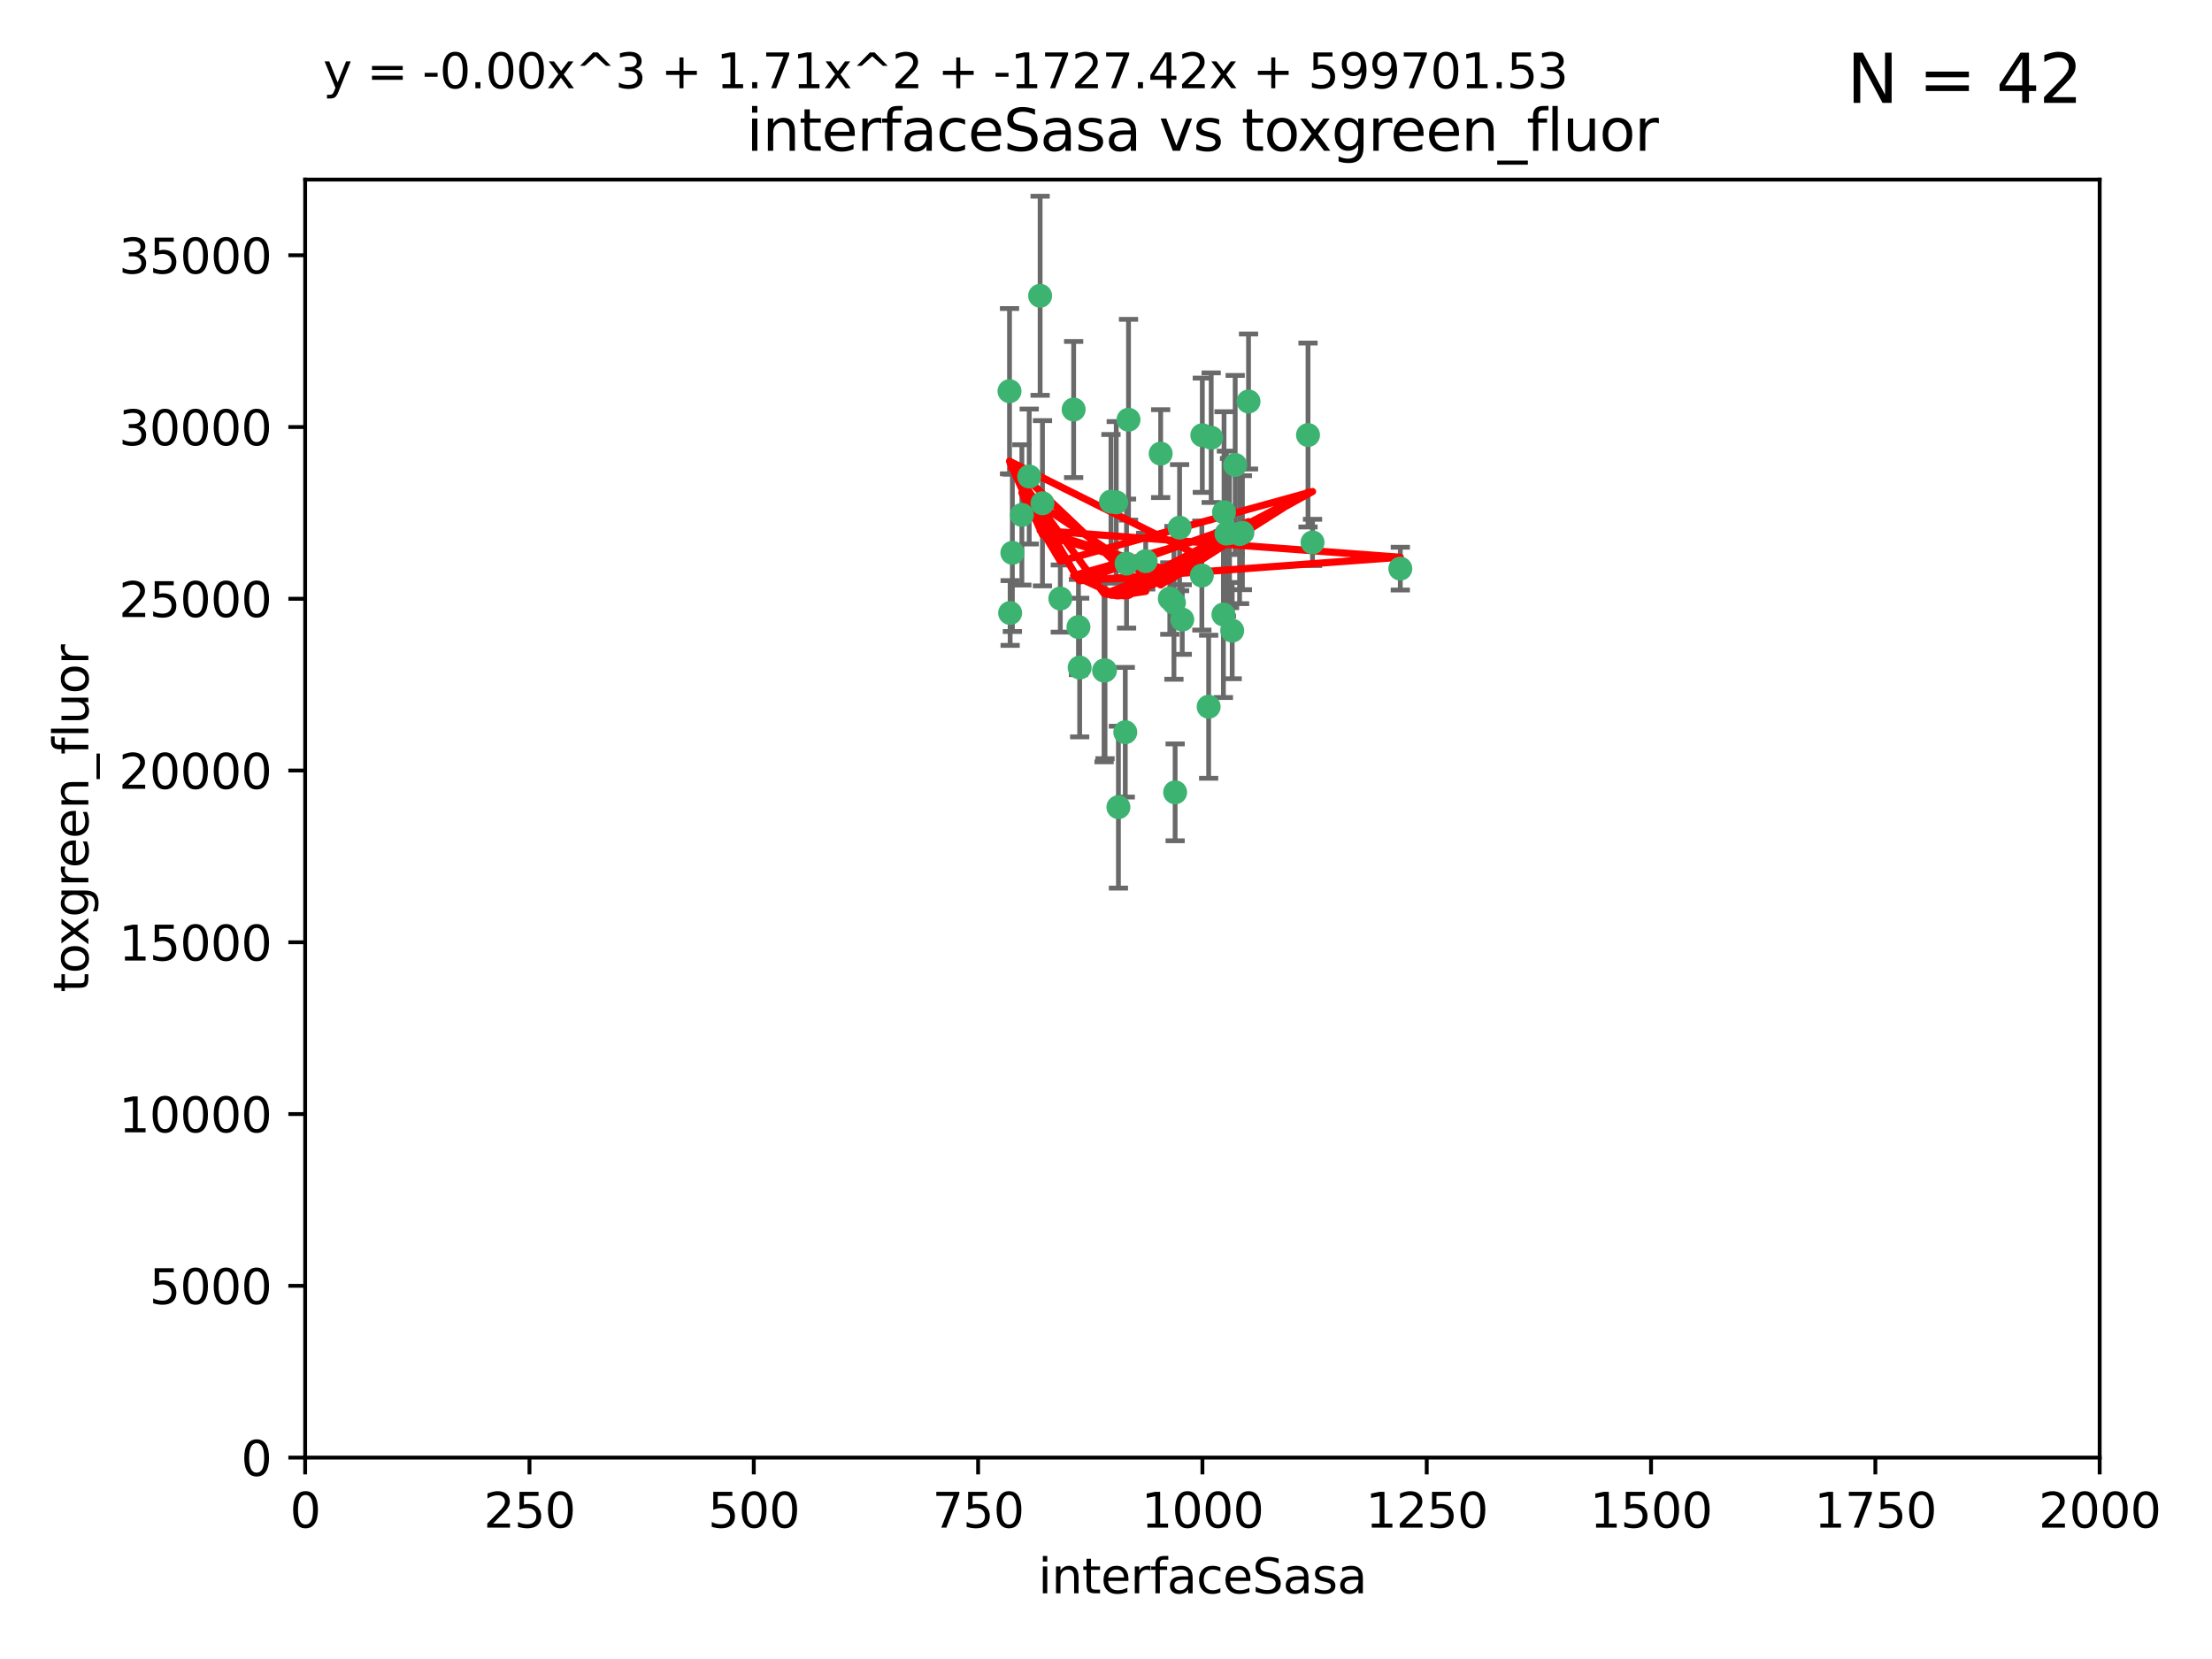 <?xml version="1.0" encoding="utf-8" standalone="no"?>
<!DOCTYPE svg PUBLIC "-//W3C//DTD SVG 1.1//EN"
  "http://www.w3.org/Graphics/SVG/1.1/DTD/svg11.dtd">
<svg xmlns:xlink="http://www.w3.org/1999/xlink" width="460.8pt" height="345.6pt" viewBox="0 0 460.8 345.6" xmlns="http://www.w3.org/2000/svg" version="1.1">
 <defs>
  <style type="text/css">*{stroke-linejoin: round; stroke-linecap: butt}</style>
 </defs>
 <g id="figure_1">
  <g id="patch_1">
   <path d="M 0 345.6 
L 460.8 345.6 
L 460.8 0 
L 0 0 
z
" style="fill: #ffffff"/>
  </g>
  <g id="axes_1">
   <g id="patch_2">
    <path d="M 63.571 303.64 
L 437.4 303.64 
L 437.4 37.411 
L 63.571 37.411 
z
" style="fill: #ffffff"/>
   </g>
   <g id="PathCollection_1">
    <defs>
     <path id="m65c609153b" d="M 0 1.118 
C 0.297 1.118 0.581 1 0.791 0.791 
C 1 0.581 1.118 0.297 1.118 0 
C 1.118 -0.297 1 -0.581 0.791 -0.791 
C 0.581 -1 0.297 -1.118 0 -1.118 
C -0.297 -1.118 -0.581 -1 -0.791 -0.791 
C -1 -0.581 -1.118 -0.297 -1.118 0 
C -1.118 0.297 -1 0.581 -0.791 0.791 
C -0.581 1 -0.297 1.118 0 1.118 
z
" style="stroke: #3cb371"/>
    </defs>
    <g clip-path="url(#p7b6a817fc9)">
     <use xlink:href="#m65c609153b" x="243.693" y="124.69" style="fill: #3cb371; stroke: #3cb371"/>
     <use xlink:href="#m65c609153b" x="272.484" y="90.623" style="fill: #3cb371; stroke: #3cb371"/>
     <use xlink:href="#m65c609153b" x="231.435" y="104.496" style="fill: #3cb371; stroke: #3cb371"/>
     <use xlink:href="#m65c609153b" x="234.418" y="152.536" style="fill: #3cb371; stroke: #3cb371"/>
     <use xlink:href="#m65c609153b" x="257.315" y="96.857" style="fill: #3cb371; stroke: #3cb371"/>
     <use xlink:href="#m65c609153b" x="254.987" y="106.718" style="fill: #3cb371; stroke: #3cb371"/>
     <use xlink:href="#m65c609153b" x="273.426" y="112.994" style="fill: #3cb371; stroke: #3cb371"/>
     <use xlink:href="#m65c609153b" x="220.886" y="124.689" style="fill: #3cb371; stroke: #3cb371"/>
     <use xlink:href="#m65c609153b" x="214.404" y="99.267" style="fill: #3cb371; stroke: #3cb371"/>
     <use xlink:href="#m65c609153b" x="212.875" y="107.264" style="fill: #3cb371; stroke: #3cb371"/>
     <use xlink:href="#m65c609153b" x="241.787" y="94.5" style="fill: #3cb371; stroke: #3cb371"/>
     <use xlink:href="#m65c609153b" x="252.312" y="91.178" style="fill: #3cb371; stroke: #3cb371"/>
     <use xlink:href="#m65c609153b" x="258.229" y="111.261" style="fill: #3cb371; stroke: #3cb371"/>
     <use xlink:href="#m65c609153b" x="223.66" y="85.309" style="fill: #3cb371; stroke: #3cb371"/>
     <use xlink:href="#m65c609153b" x="232.987" y="168.143" style="fill: #3cb371; stroke: #3cb371"/>
     <use xlink:href="#m65c609153b" x="230.194" y="139.64" style="fill: #3cb371; stroke: #3cb371"/>
     <use xlink:href="#m65c609153b" x="251.785" y="147.225" style="fill: #3cb371; stroke: #3cb371"/>
     <use xlink:href="#m65c609153b" x="234.68" y="117.402" style="fill: #3cb371; stroke: #3cb371"/>
     <use xlink:href="#m65c609153b" x="246.284" y="129.063" style="fill: #3cb371; stroke: #3cb371"/>
     <use xlink:href="#m65c609153b" x="255.489" y="111.157" style="fill: #3cb371; stroke: #3cb371"/>
     <use xlink:href="#m65c609153b" x="256.689" y="131.368" style="fill: #3cb371; stroke: #3cb371"/>
     <use xlink:href="#m65c609153b" x="254.858" y="128.013" style="fill: #3cb371; stroke: #3cb371"/>
     <use xlink:href="#m65c609153b" x="244.553" y="125.579" style="fill: #3cb371; stroke: #3cb371"/>
     <use xlink:href="#m65c609153b" x="250.368" y="119.895" style="fill: #3cb371; stroke: #3cb371"/>
     <use xlink:href="#m65c609153b" x="235.088" y="87.434" style="fill: #3cb371; stroke: #3cb371"/>
     <use xlink:href="#m65c609153b" x="258.816" y="110.968" style="fill: #3cb371; stroke: #3cb371"/>
     <use xlink:href="#m65c609153b" x="256.134" y="111.045" style="fill: #3cb371; stroke: #3cb371"/>
     <use xlink:href="#m65c609153b" x="232.534" y="104.651" style="fill: #3cb371; stroke: #3cb371"/>
     <use xlink:href="#m65c609153b" x="238.669" y="116.895" style="fill: #3cb371; stroke: #3cb371"/>
     <use xlink:href="#m65c609153b" x="210.43" y="127.696" style="fill: #3cb371; stroke: #3cb371"/>
     <use xlink:href="#m65c609153b" x="217.166" y="104.837" style="fill: #3cb371; stroke: #3cb371"/>
     <use xlink:href="#m65c609153b" x="245.731" y="109.922" style="fill: #3cb371; stroke: #3cb371"/>
     <use xlink:href="#m65c609153b" x="216.677" y="61.614" style="fill: #3cb371; stroke: #3cb371"/>
     <use xlink:href="#m65c609153b" x="291.711" y="118.457" style="fill: #3cb371; stroke: #3cb371"/>
     <use xlink:href="#m65c609153b" x="224.916" y="139.063" style="fill: #3cb371; stroke: #3cb371"/>
     <use xlink:href="#m65c609153b" x="260.091" y="83.639" style="fill: #3cb371; stroke: #3cb371"/>
     <use xlink:href="#m65c609153b" x="250.465" y="90.667" style="fill: #3cb371; stroke: #3cb371"/>
     <use xlink:href="#m65c609153b" x="210.301" y="81.492" style="fill: #3cb371; stroke: #3cb371"/>
     <use xlink:href="#m65c609153b" x="224.662" y="130.623" style="fill: #3cb371; stroke: #3cb371"/>
     <use xlink:href="#m65c609153b" x="244.803" y="165.057" style="fill: #3cb371; stroke: #3cb371"/>
     <use xlink:href="#m65c609153b" x="229.998" y="139.694" style="fill: #3cb371; stroke: #3cb371"/>
     <use xlink:href="#m65c609153b" x="210.895" y="115.163" style="fill: #3cb371; stroke: #3cb371"/>
    </g>
   </g>
   <g id="matplotlib.axis_1">
    <g id="xtick_1">
     <g id="line2d_1">
      <defs>
       <path id="m2caec7045a" d="M 0 0 
L 0 3.5 
" style="stroke: #000000; stroke-width: 0.8"/>
      </defs>
      <g>
       <use xlink:href="#m2caec7045a" x="63.571" y="303.64" style="stroke: #000000; stroke-width: 0.8"/>
      </g>
     </g>
     <g id="text_1">
      <!-- 0 -->
      <g transform="translate(60.39 318.238)scale(0.1 -0.1)">
       <defs>
        <path id="DejaVuSans-30" d="M 2034 4250 
Q 1547 4250 1301 3770 
Q 1056 3291 1056 2328 
Q 1056 1369 1301 889 
Q 1547 409 2034 409 
Q 2525 409 2770 889 
Q 3016 1369 3016 2328 
Q 3016 3291 2770 3770 
Q 2525 4250 2034 4250 
z
M 2034 4750 
Q 2819 4750 3233 4129 
Q 3647 3509 3647 2328 
Q 3647 1150 3233 529 
Q 2819 -91 2034 -91 
Q 1250 -91 836 529 
Q 422 1150 422 2328 
Q 422 3509 836 4129 
Q 1250 4750 2034 4750 
z
" transform="scale(0.016)"/>
       </defs>
       <use xlink:href="#DejaVuSans-30"/>
      </g>
     </g>
    </g>
    <g id="xtick_2">
     <g id="line2d_2">
      <g>
       <use xlink:href="#m2caec7045a" x="110.3" y="303.64" style="stroke: #000000; stroke-width: 0.8"/>
      </g>
     </g>
     <g id="text_2">
      <!-- 250 -->
      <g transform="translate(100.756 318.238)scale(0.1 -0.1)">
       <defs>
        <path id="DejaVuSans-32" d="M 1228 531 
L 3431 531 
L 3431 0 
L 469 0 
L 469 531 
Q 828 903 1448 1529 
Q 2069 2156 2228 2338 
Q 2531 2678 2651 2914 
Q 2772 3150 2772 3378 
Q 2772 3750 2511 3984 
Q 2250 4219 1831 4219 
Q 1534 4219 1204 4116 
Q 875 4013 500 3803 
L 500 4441 
Q 881 4594 1212 4672 
Q 1544 4750 1819 4750 
Q 2544 4750 2975 4387 
Q 3406 4025 3406 3419 
Q 3406 3131 3298 2873 
Q 3191 2616 2906 2266 
Q 2828 2175 2409 1742 
Q 1991 1309 1228 531 
z
" transform="scale(0.016)"/>
        <path id="DejaVuSans-35" d="M 691 4666 
L 3169 4666 
L 3169 4134 
L 1269 4134 
L 1269 2991 
Q 1406 3038 1543 3061 
Q 1681 3084 1819 3084 
Q 2600 3084 3056 2656 
Q 3513 2228 3513 1497 
Q 3513 744 3044 326 
Q 2575 -91 1722 -91 
Q 1428 -91 1123 -41 
Q 819 9 494 109 
L 494 744 
Q 775 591 1075 516 
Q 1375 441 1709 441 
Q 2250 441 2565 725 
Q 2881 1009 2881 1497 
Q 2881 1984 2565 2268 
Q 2250 2553 1709 2553 
Q 1456 2553 1204 2497 
Q 953 2441 691 2322 
L 691 4666 
z
" transform="scale(0.016)"/>
       </defs>
       <use xlink:href="#DejaVuSans-32"/>
       <use xlink:href="#DejaVuSans-35" x="63.623"/>
       <use xlink:href="#DejaVuSans-30" x="127.246"/>
      </g>
     </g>
    </g>
    <g id="xtick_3">
     <g id="line2d_3">
      <g>
       <use xlink:href="#m2caec7045a" x="157.028" y="303.64" style="stroke: #000000; stroke-width: 0.8"/>
      </g>
     </g>
     <g id="text_3">
      <!-- 500 -->
      <g transform="translate(147.485 318.238)scale(0.1 -0.1)">
       <use xlink:href="#DejaVuSans-35"/>
       <use xlink:href="#DejaVuSans-30" x="63.623"/>
       <use xlink:href="#DejaVuSans-30" x="127.246"/>
      </g>
     </g>
    </g>
    <g id="xtick_4">
     <g id="line2d_4">
      <g>
       <use xlink:href="#m2caec7045a" x="203.757" y="303.64" style="stroke: #000000; stroke-width: 0.8"/>
      </g>
     </g>
     <g id="text_4">
      <!-- 750 -->
      <g transform="translate(194.213 318.238)scale(0.1 -0.1)">
       <defs>
        <path id="DejaVuSans-37" d="M 525 4666 
L 3525 4666 
L 3525 4397 
L 1831 0 
L 1172 0 
L 2766 4134 
L 525 4134 
L 525 4666 
z
" transform="scale(0.016)"/>
       </defs>
       <use xlink:href="#DejaVuSans-37"/>
       <use xlink:href="#DejaVuSans-35" x="63.623"/>
       <use xlink:href="#DejaVuSans-30" x="127.246"/>
      </g>
     </g>
    </g>
    <g id="xtick_5">
     <g id="line2d_5">
      <g>
       <use xlink:href="#m2caec7045a" x="250.486" y="303.64" style="stroke: #000000; stroke-width: 0.8"/>
      </g>
     </g>
     <g id="text_5">
      <!-- 1000 -->
      <g transform="translate(237.761 318.238)scale(0.1 -0.1)">
       <defs>
        <path id="DejaVuSans-31" d="M 794 531 
L 1825 531 
L 1825 4091 
L 703 3866 
L 703 4441 
L 1819 4666 
L 2450 4666 
L 2450 531 
L 3481 531 
L 3481 0 
L 794 0 
L 794 531 
z
" transform="scale(0.016)"/>
       </defs>
       <use xlink:href="#DejaVuSans-31"/>
       <use xlink:href="#DejaVuSans-30" x="63.623"/>
       <use xlink:href="#DejaVuSans-30" x="127.246"/>
       <use xlink:href="#DejaVuSans-30" x="190.869"/>
      </g>
     </g>
    </g>
    <g id="xtick_6">
     <g id="line2d_6">
      <g>
       <use xlink:href="#m2caec7045a" x="297.214" y="303.64" style="stroke: #000000; stroke-width: 0.8"/>
      </g>
     </g>
     <g id="text_6">
      <!-- 1250 -->
      <g transform="translate(284.489 318.238)scale(0.1 -0.1)">
       <use xlink:href="#DejaVuSans-31"/>
       <use xlink:href="#DejaVuSans-32" x="63.623"/>
       <use xlink:href="#DejaVuSans-35" x="127.246"/>
       <use xlink:href="#DejaVuSans-30" x="190.869"/>
      </g>
     </g>
    </g>
    <g id="xtick_7">
     <g id="line2d_7">
      <g>
       <use xlink:href="#m2caec7045a" x="343.943" y="303.64" style="stroke: #000000; stroke-width: 0.8"/>
      </g>
     </g>
     <g id="text_7">
      <!-- 1500 -->
      <g transform="translate(331.218 318.238)scale(0.1 -0.1)">
       <use xlink:href="#DejaVuSans-31"/>
       <use xlink:href="#DejaVuSans-35" x="63.623"/>
       <use xlink:href="#DejaVuSans-30" x="127.246"/>
       <use xlink:href="#DejaVuSans-30" x="190.869"/>
      </g>
     </g>
    </g>
    <g id="xtick_8">
     <g id="line2d_8">
      <g>
       <use xlink:href="#m2caec7045a" x="390.671" y="303.64" style="stroke: #000000; stroke-width: 0.8"/>
      </g>
     </g>
     <g id="text_8">
      <!-- 1750 -->
      <g transform="translate(377.946 318.238)scale(0.1 -0.1)">
       <use xlink:href="#DejaVuSans-31"/>
       <use xlink:href="#DejaVuSans-37" x="63.623"/>
       <use xlink:href="#DejaVuSans-35" x="127.246"/>
       <use xlink:href="#DejaVuSans-30" x="190.869"/>
      </g>
     </g>
    </g>
    <g id="xtick_9">
     <g id="line2d_9">
      <g>
       <use xlink:href="#m2caec7045a" x="437.4" y="303.64" style="stroke: #000000; stroke-width: 0.8"/>
      </g>
     </g>
     <g id="text_9">
      <!-- 2000 -->
      <g transform="translate(424.675 318.238)scale(0.1 -0.1)">
       <use xlink:href="#DejaVuSans-32"/>
       <use xlink:href="#DejaVuSans-30" x="63.623"/>
       <use xlink:href="#DejaVuSans-30" x="127.246"/>
       <use xlink:href="#DejaVuSans-30" x="190.869"/>
      </g>
     </g>
    </g>
    <g id="text_10">
     <!-- interfaceSasa -->
     <g transform="translate(216.279 331.917)scale(0.1 -0.1)">
      <defs>
       <path id="DejaVuSans-69" d="M 603 3500 
L 1178 3500 
L 1178 0 
L 603 0 
L 603 3500 
z
M 603 4863 
L 1178 4863 
L 1178 4134 
L 603 4134 
L 603 4863 
z
" transform="scale(0.016)"/>
       <path id="DejaVuSans-6e" d="M 3513 2113 
L 3513 0 
L 2938 0 
L 2938 2094 
Q 2938 2591 2744 2837 
Q 2550 3084 2163 3084 
Q 1697 3084 1428 2787 
Q 1159 2491 1159 1978 
L 1159 0 
L 581 0 
L 581 3500 
L 1159 3500 
L 1159 2956 
Q 1366 3272 1645 3428 
Q 1925 3584 2291 3584 
Q 2894 3584 3203 3211 
Q 3513 2838 3513 2113 
z
" transform="scale(0.016)"/>
       <path id="DejaVuSans-74" d="M 1172 4494 
L 1172 3500 
L 2356 3500 
L 2356 3053 
L 1172 3053 
L 1172 1153 
Q 1172 725 1289 603 
Q 1406 481 1766 481 
L 2356 481 
L 2356 0 
L 1766 0 
Q 1100 0 847 248 
Q 594 497 594 1153 
L 594 3053 
L 172 3053 
L 172 3500 
L 594 3500 
L 594 4494 
L 1172 4494 
z
" transform="scale(0.016)"/>
       <path id="DejaVuSans-65" d="M 3597 1894 
L 3597 1613 
L 953 1613 
Q 991 1019 1311 708 
Q 1631 397 2203 397 
Q 2534 397 2845 478 
Q 3156 559 3463 722 
L 3463 178 
Q 3153 47 2828 -22 
Q 2503 -91 2169 -91 
Q 1331 -91 842 396 
Q 353 884 353 1716 
Q 353 2575 817 3079 
Q 1281 3584 2069 3584 
Q 2775 3584 3186 3129 
Q 3597 2675 3597 1894 
z
M 3022 2063 
Q 3016 2534 2758 2815 
Q 2500 3097 2075 3097 
Q 1594 3097 1305 2825 
Q 1016 2553 972 2059 
L 3022 2063 
z
" transform="scale(0.016)"/>
       <path id="DejaVuSans-72" d="M 2631 2963 
Q 2534 3019 2420 3045 
Q 2306 3072 2169 3072 
Q 1681 3072 1420 2755 
Q 1159 2438 1159 1844 
L 1159 0 
L 581 0 
L 581 3500 
L 1159 3500 
L 1159 2956 
Q 1341 3275 1631 3429 
Q 1922 3584 2338 3584 
Q 2397 3584 2469 3576 
Q 2541 3569 2628 3553 
L 2631 2963 
z
" transform="scale(0.016)"/>
       <path id="DejaVuSans-66" d="M 2375 4863 
L 2375 4384 
L 1825 4384 
Q 1516 4384 1395 4259 
Q 1275 4134 1275 3809 
L 1275 3500 
L 2222 3500 
L 2222 3053 
L 1275 3053 
L 1275 0 
L 697 0 
L 697 3053 
L 147 3053 
L 147 3500 
L 697 3500 
L 697 3744 
Q 697 4328 969 4595 
Q 1241 4863 1831 4863 
L 2375 4863 
z
" transform="scale(0.016)"/>
       <path id="DejaVuSans-61" d="M 2194 1759 
Q 1497 1759 1228 1600 
Q 959 1441 959 1056 
Q 959 750 1161 570 
Q 1363 391 1709 391 
Q 2188 391 2477 730 
Q 2766 1069 2766 1631 
L 2766 1759 
L 2194 1759 
z
M 3341 1997 
L 3341 0 
L 2766 0 
L 2766 531 
Q 2569 213 2275 61 
Q 1981 -91 1556 -91 
Q 1019 -91 701 211 
Q 384 513 384 1019 
Q 384 1609 779 1909 
Q 1175 2209 1959 2209 
L 2766 2209 
L 2766 2266 
Q 2766 2663 2505 2880 
Q 2244 3097 1772 3097 
Q 1472 3097 1187 3025 
Q 903 2953 641 2809 
L 641 3341 
Q 956 3463 1253 3523 
Q 1550 3584 1831 3584 
Q 2591 3584 2966 3190 
Q 3341 2797 3341 1997 
z
" transform="scale(0.016)"/>
       <path id="DejaVuSans-63" d="M 3122 3366 
L 3122 2828 
Q 2878 2963 2633 3030 
Q 2388 3097 2138 3097 
Q 1578 3097 1268 2742 
Q 959 2388 959 1747 
Q 959 1106 1268 751 
Q 1578 397 2138 397 
Q 2388 397 2633 464 
Q 2878 531 3122 666 
L 3122 134 
Q 2881 22 2623 -34 
Q 2366 -91 2075 -91 
Q 1284 -91 818 406 
Q 353 903 353 1747 
Q 353 2603 823 3093 
Q 1294 3584 2113 3584 
Q 2378 3584 2631 3529 
Q 2884 3475 3122 3366 
z
" transform="scale(0.016)"/>
       <path id="DejaVuSans-53" d="M 3425 4513 
L 3425 3897 
Q 3066 4069 2747 4153 
Q 2428 4238 2131 4238 
Q 1616 4238 1336 4038 
Q 1056 3838 1056 3469 
Q 1056 3159 1242 3001 
Q 1428 2844 1947 2747 
L 2328 2669 
Q 3034 2534 3370 2195 
Q 3706 1856 3706 1288 
Q 3706 609 3251 259 
Q 2797 -91 1919 -91 
Q 1588 -91 1214 -16 
Q 841 59 441 206 
L 441 856 
Q 825 641 1194 531 
Q 1563 422 1919 422 
Q 2459 422 2753 634 
Q 3047 847 3047 1241 
Q 3047 1584 2836 1778 
Q 2625 1972 2144 2069 
L 1759 2144 
Q 1053 2284 737 2584 
Q 422 2884 422 3419 
Q 422 4038 858 4394 
Q 1294 4750 2059 4750 
Q 2388 4750 2728 4690 
Q 3069 4631 3425 4513 
z
" transform="scale(0.016)"/>
       <path id="DejaVuSans-73" d="M 2834 3397 
L 2834 2853 
Q 2591 2978 2328 3040 
Q 2066 3103 1784 3103 
Q 1356 3103 1142 2972 
Q 928 2841 928 2578 
Q 928 2378 1081 2264 
Q 1234 2150 1697 2047 
L 1894 2003 
Q 2506 1872 2764 1633 
Q 3022 1394 3022 966 
Q 3022 478 2636 193 
Q 2250 -91 1575 -91 
Q 1294 -91 989 -36 
Q 684 19 347 128 
L 347 722 
Q 666 556 975 473 
Q 1284 391 1588 391 
Q 1994 391 2212 530 
Q 2431 669 2431 922 
Q 2431 1156 2273 1281 
Q 2116 1406 1581 1522 
L 1381 1569 
Q 847 1681 609 1914 
Q 372 2147 372 2553 
Q 372 3047 722 3315 
Q 1072 3584 1716 3584 
Q 2034 3584 2315 3537 
Q 2597 3491 2834 3397 
z
" transform="scale(0.016)"/>
      </defs>
      <use xlink:href="#DejaVuSans-69"/>
      <use xlink:href="#DejaVuSans-6e" x="27.783"/>
      <use xlink:href="#DejaVuSans-74" x="91.162"/>
      <use xlink:href="#DejaVuSans-65" x="130.371"/>
      <use xlink:href="#DejaVuSans-72" x="191.895"/>
      <use xlink:href="#DejaVuSans-66" x="233.008"/>
      <use xlink:href="#DejaVuSans-61" x="268.213"/>
      <use xlink:href="#DejaVuSans-63" x="329.492"/>
      <use xlink:href="#DejaVuSans-65" x="384.473"/>
      <use xlink:href="#DejaVuSans-53" x="445.996"/>
      <use xlink:href="#DejaVuSans-61" x="509.473"/>
      <use xlink:href="#DejaVuSans-73" x="570.752"/>
      <use xlink:href="#DejaVuSans-61" x="622.852"/>
     </g>
    </g>
   </g>
   <g id="matplotlib.axis_2">
    <g id="ytick_1">
     <g id="line2d_10">
      <defs>
       <path id="m4388b3914c" d="M 0 0 
L -3.5 0 
" style="stroke: #000000; stroke-width: 0.8"/>
      </defs>
      <g>
       <use xlink:href="#m4388b3914c" x="63.571" y="303.64" style="stroke: #000000; stroke-width: 0.8"/>
      </g>
     </g>
     <g id="text_11">
      <!-- 0 -->
      <g transform="translate(50.209 307.439)scale(0.1 -0.1)">
       <use xlink:href="#DejaVuSans-30"/>
      </g>
     </g>
    </g>
    <g id="ytick_2">
     <g id="line2d_11">
      <g>
       <use xlink:href="#m4388b3914c" x="63.571" y="267.859" style="stroke: #000000; stroke-width: 0.8"/>
      </g>
     </g>
     <g id="text_12">
      <!-- 5000 -->
      <g transform="translate(31.121 271.658)scale(0.1 -0.1)">
       <use xlink:href="#DejaVuSans-35"/>
       <use xlink:href="#DejaVuSans-30" x="63.623"/>
       <use xlink:href="#DejaVuSans-30" x="127.246"/>
       <use xlink:href="#DejaVuSans-30" x="190.869"/>
      </g>
     </g>
    </g>
    <g id="ytick_3">
     <g id="line2d_12">
      <g>
       <use xlink:href="#m4388b3914c" x="63.571" y="232.078" style="stroke: #000000; stroke-width: 0.8"/>
      </g>
     </g>
     <g id="text_13">
      <!-- 10000 -->
      <g transform="translate(24.759 235.878)scale(0.1 -0.1)">
       <use xlink:href="#DejaVuSans-31"/>
       <use xlink:href="#DejaVuSans-30" x="63.623"/>
       <use xlink:href="#DejaVuSans-30" x="127.246"/>
       <use xlink:href="#DejaVuSans-30" x="190.869"/>
       <use xlink:href="#DejaVuSans-30" x="254.492"/>
      </g>
     </g>
    </g>
    <g id="ytick_4">
     <g id="line2d_13">
      <g>
       <use xlink:href="#m4388b3914c" x="63.571" y="196.298" style="stroke: #000000; stroke-width: 0.8"/>
      </g>
     </g>
     <g id="text_14">
      <!-- 15000 -->
      <g transform="translate(24.759 200.097)scale(0.1 -0.1)">
       <use xlink:href="#DejaVuSans-31"/>
       <use xlink:href="#DejaVuSans-35" x="63.623"/>
       <use xlink:href="#DejaVuSans-30" x="127.246"/>
       <use xlink:href="#DejaVuSans-30" x="190.869"/>
       <use xlink:href="#DejaVuSans-30" x="254.492"/>
      </g>
     </g>
    </g>
    <g id="ytick_5">
     <g id="line2d_14">
      <g>
       <use xlink:href="#m4388b3914c" x="63.571" y="160.517" style="stroke: #000000; stroke-width: 0.8"/>
      </g>
     </g>
     <g id="text_15">
      <!-- 20000 -->
      <g transform="translate(24.759 164.316)scale(0.1 -0.1)">
       <use xlink:href="#DejaVuSans-32"/>
       <use xlink:href="#DejaVuSans-30" x="63.623"/>
       <use xlink:href="#DejaVuSans-30" x="127.246"/>
       <use xlink:href="#DejaVuSans-30" x="190.869"/>
       <use xlink:href="#DejaVuSans-30" x="254.492"/>
      </g>
     </g>
    </g>
    <g id="ytick_6">
     <g id="line2d_15">
      <g>
       <use xlink:href="#m4388b3914c" x="63.571" y="124.736" style="stroke: #000000; stroke-width: 0.8"/>
      </g>
     </g>
     <g id="text_16">
      <!-- 25000 -->
      <g transform="translate(24.759 128.535)scale(0.1 -0.1)">
       <use xlink:href="#DejaVuSans-32"/>
       <use xlink:href="#DejaVuSans-35" x="63.623"/>
       <use xlink:href="#DejaVuSans-30" x="127.246"/>
       <use xlink:href="#DejaVuSans-30" x="190.869"/>
       <use xlink:href="#DejaVuSans-30" x="254.492"/>
      </g>
     </g>
    </g>
    <g id="ytick_7">
     <g id="line2d_16">
      <g>
       <use xlink:href="#m4388b3914c" x="63.571" y="88.955" style="stroke: #000000; stroke-width: 0.8"/>
      </g>
     </g>
     <g id="text_17">
      <!-- 30000 -->
      <g transform="translate(24.759 92.754)scale(0.1 -0.1)">
       <defs>
        <path id="DejaVuSans-33" d="M 2597 2516 
Q 3050 2419 3304 2112 
Q 3559 1806 3559 1356 
Q 3559 666 3084 287 
Q 2609 -91 1734 -91 
Q 1441 -91 1130 -33 
Q 819 25 488 141 
L 488 750 
Q 750 597 1062 519 
Q 1375 441 1716 441 
Q 2309 441 2620 675 
Q 2931 909 2931 1356 
Q 2931 1769 2642 2001 
Q 2353 2234 1838 2234 
L 1294 2234 
L 1294 2753 
L 1863 2753 
Q 2328 2753 2575 2939 
Q 2822 3125 2822 3475 
Q 2822 3834 2567 4026 
Q 2313 4219 1838 4219 
Q 1578 4219 1281 4162 
Q 984 4106 628 3988 
L 628 4550 
Q 988 4650 1302 4700 
Q 1616 4750 1894 4750 
Q 2613 4750 3031 4423 
Q 3450 4097 3450 3541 
Q 3450 3153 3228 2886 
Q 3006 2619 2597 2516 
z
" transform="scale(0.016)"/>
       </defs>
       <use xlink:href="#DejaVuSans-33"/>
       <use xlink:href="#DejaVuSans-30" x="63.623"/>
       <use xlink:href="#DejaVuSans-30" x="127.246"/>
       <use xlink:href="#DejaVuSans-30" x="190.869"/>
       <use xlink:href="#DejaVuSans-30" x="254.492"/>
      </g>
     </g>
    </g>
    <g id="ytick_8">
     <g id="line2d_17">
      <g>
       <use xlink:href="#m4388b3914c" x="63.571" y="53.174" style="stroke: #000000; stroke-width: 0.8"/>
      </g>
     </g>
     <g id="text_18">
      <!-- 35000 -->
      <g transform="translate(24.759 56.974)scale(0.1 -0.1)">
       <use xlink:href="#DejaVuSans-33"/>
       <use xlink:href="#DejaVuSans-35" x="63.623"/>
       <use xlink:href="#DejaVuSans-30" x="127.246"/>
       <use xlink:href="#DejaVuSans-30" x="190.869"/>
       <use xlink:href="#DejaVuSans-30" x="254.492"/>
      </g>
     </g>
    </g>
    <g id="text_19">
     <!-- toxgreen_fluor -->
     <g transform="translate(18.401 206.72)rotate(-90)scale(0.1 -0.1)">
      <defs>
       <path id="DejaVuSans-6f" d="M 1959 3097 
Q 1497 3097 1228 2736 
Q 959 2375 959 1747 
Q 959 1119 1226 758 
Q 1494 397 1959 397 
Q 2419 397 2687 759 
Q 2956 1122 2956 1747 
Q 2956 2369 2687 2733 
Q 2419 3097 1959 3097 
z
M 1959 3584 
Q 2709 3584 3137 3096 
Q 3566 2609 3566 1747 
Q 3566 888 3137 398 
Q 2709 -91 1959 -91 
Q 1206 -91 779 398 
Q 353 888 353 1747 
Q 353 2609 779 3096 
Q 1206 3584 1959 3584 
z
" transform="scale(0.016)"/>
       <path id="DejaVuSans-78" d="M 3513 3500 
L 2247 1797 
L 3578 0 
L 2900 0 
L 1881 1375 
L 863 0 
L 184 0 
L 1544 1831 
L 300 3500 
L 978 3500 
L 1906 2253 
L 2834 3500 
L 3513 3500 
z
" transform="scale(0.016)"/>
       <path id="DejaVuSans-67" d="M 2906 1791 
Q 2906 2416 2648 2759 
Q 2391 3103 1925 3103 
Q 1463 3103 1205 2759 
Q 947 2416 947 1791 
Q 947 1169 1205 825 
Q 1463 481 1925 481 
Q 2391 481 2648 825 
Q 2906 1169 2906 1791 
z
M 3481 434 
Q 3481 -459 3084 -895 
Q 2688 -1331 1869 -1331 
Q 1566 -1331 1297 -1286 
Q 1028 -1241 775 -1147 
L 775 -588 
Q 1028 -725 1275 -790 
Q 1522 -856 1778 -856 
Q 2344 -856 2625 -561 
Q 2906 -266 2906 331 
L 2906 616 
Q 2728 306 2450 153 
Q 2172 0 1784 0 
Q 1141 0 747 490 
Q 353 981 353 1791 
Q 353 2603 747 3093 
Q 1141 3584 1784 3584 
Q 2172 3584 2450 3431 
Q 2728 3278 2906 2969 
L 2906 3500 
L 3481 3500 
L 3481 434 
z
" transform="scale(0.016)"/>
       <path id="DejaVuSans-5f" d="M 3263 -1063 
L 3263 -1509 
L -63 -1509 
L -63 -1063 
L 3263 -1063 
z
" transform="scale(0.016)"/>
       <path id="DejaVuSans-6c" d="M 603 4863 
L 1178 4863 
L 1178 0 
L 603 0 
L 603 4863 
z
" transform="scale(0.016)"/>
       <path id="DejaVuSans-75" d="M 544 1381 
L 544 3500 
L 1119 3500 
L 1119 1403 
Q 1119 906 1312 657 
Q 1506 409 1894 409 
Q 2359 409 2629 706 
Q 2900 1003 2900 1516 
L 2900 3500 
L 3475 3500 
L 3475 0 
L 2900 0 
L 2900 538 
Q 2691 219 2414 64 
Q 2138 -91 1772 -91 
Q 1169 -91 856 284 
Q 544 659 544 1381 
z
M 1991 3584 
L 1991 3584 
z
" transform="scale(0.016)"/>
      </defs>
      <use xlink:href="#DejaVuSans-74"/>
      <use xlink:href="#DejaVuSans-6f" x="39.209"/>
      <use xlink:href="#DejaVuSans-78" x="97.266"/>
      <use xlink:href="#DejaVuSans-67" x="156.445"/>
      <use xlink:href="#DejaVuSans-72" x="219.922"/>
      <use xlink:href="#DejaVuSans-65" x="258.785"/>
      <use xlink:href="#DejaVuSans-65" x="320.309"/>
      <use xlink:href="#DejaVuSans-6e" x="381.832"/>
      <use xlink:href="#DejaVuSans-5f" x="445.211"/>
      <use xlink:href="#DejaVuSans-66" x="495.211"/>
      <use xlink:href="#DejaVuSans-6c" x="530.416"/>
      <use xlink:href="#DejaVuSans-75" x="558.199"/>
      <use xlink:href="#DejaVuSans-6f" x="621.578"/>
      <use xlink:href="#DejaVuSans-72" x="682.76"/>
     </g>
    </g>
   </g>
   <g id="LineCollection_1">
    <path d="M 243.693 132.143 
L 243.693 117.237 
" clip-path="url(#p7b6a817fc9)" style="fill: none; stroke: #696969"/>
    <path d="M 272.484 109.781 
L 272.484 71.466 
" clip-path="url(#p7b6a817fc9)" style="fill: none; stroke: #696969"/>
    <path d="M 231.435 118.477 
L 231.435 90.515 
" clip-path="url(#p7b6a817fc9)" style="fill: none; stroke: #696969"/>
    <path d="M 234.418 166.039 
L 234.418 139.033 
" clip-path="url(#p7b6a817fc9)" style="fill: none; stroke: #696969"/>
    <path d="M 257.315 115.505 
L 257.315 78.209 
" clip-path="url(#p7b6a817fc9)" style="fill: none; stroke: #696969"/>
    <path d="M 254.987 127.664 
L 254.987 85.772 
" clip-path="url(#p7b6a817fc9)" style="fill: none; stroke: #696969"/>
    <path d="M 273.426 117.812 
L 273.426 108.176 
" clip-path="url(#p7b6a817fc9)" style="fill: none; stroke: #696969"/>
    <path d="M 220.886 131.683 
L 220.886 117.696 
" clip-path="url(#p7b6a817fc9)" style="fill: none; stroke: #696969"/>
    <path d="M 214.404 113.322 
L 214.404 85.213 
" clip-path="url(#p7b6a817fc9)" style="fill: none; stroke: #696969"/>
    <path d="M 212.875 121.88 
L 212.875 92.647 
" clip-path="url(#p7b6a817fc9)" style="fill: none; stroke: #696969"/>
    <path d="M 241.787 103.651 
L 241.787 85.348 
" clip-path="url(#p7b6a817fc9)" style="fill: none; stroke: #696969"/>
    <path d="M 252.312 104.675 
L 252.312 77.682 
" clip-path="url(#p7b6a817fc9)" style="fill: none; stroke: #696969"/>
    <path d="M 258.229 125.753 
L 258.229 96.768 
" clip-path="url(#p7b6a817fc9)" style="fill: none; stroke: #696969"/>
    <path d="M 223.66 99.491 
L 223.66 71.128 
" clip-path="url(#p7b6a817fc9)" style="fill: none; stroke: #696969"/>
    <path d="M 232.987 185.006 
L 232.987 151.281 
" clip-path="url(#p7b6a817fc9)" style="fill: none; stroke: #696969"/>
    <path d="M 230.194 158.046 
L 230.194 121.234 
" clip-path="url(#p7b6a817fc9)" style="fill: none; stroke: #696969"/>
    <path d="M 251.785 162.121 
L 251.785 132.33 
" clip-path="url(#p7b6a817fc9)" style="fill: none; stroke: #696969"/>
    <path d="M 234.68 130.841 
L 234.68 103.963 
" clip-path="url(#p7b6a817fc9)" style="fill: none; stroke: #696969"/>
    <path d="M 246.284 136.31 
L 246.284 121.816 
" clip-path="url(#p7b6a817fc9)" style="fill: none; stroke: #696969"/>
    <path d="M 255.489 128.336 
L 255.489 93.979 
" clip-path="url(#p7b6a817fc9)" style="fill: none; stroke: #696969"/>
    <path d="M 256.689 141.39 
L 256.689 121.347 
" clip-path="url(#p7b6a817fc9)" style="fill: none; stroke: #696969"/>
    <path d="M 254.858 145.305 
L 254.858 110.721 
" clip-path="url(#p7b6a817fc9)" style="fill: none; stroke: #696969"/>
    <path d="M 244.553 141.497 
L 244.553 109.662 
" clip-path="url(#p7b6a817fc9)" style="fill: none; stroke: #696969"/>
    <path d="M 250.368 131.252 
L 250.368 108.538 
" clip-path="url(#p7b6a817fc9)" style="fill: none; stroke: #696969"/>
    <path d="M 235.088 108.351 
L 235.088 66.517 
" clip-path="url(#p7b6a817fc9)" style="fill: none; stroke: #696969"/>
    <path d="M 258.816 122.844 
L 258.816 99.093 
" clip-path="url(#p7b6a817fc9)" style="fill: none; stroke: #696969"/>
    <path d="M 256.134 126.588 
L 256.134 95.502 
" clip-path="url(#p7b6a817fc9)" style="fill: none; stroke: #696969"/>
    <path d="M 232.534 121.481 
L 232.534 87.821 
" clip-path="url(#p7b6a817fc9)" style="fill: none; stroke: #696969"/>
    <path d="M 238.669 122.714 
L 238.669 111.075 
" clip-path="url(#p7b6a817fc9)" style="fill: none; stroke: #696969"/>
    <path d="M 210.43 134.441 
L 210.43 120.951 
" clip-path="url(#p7b6a817fc9)" style="fill: none; stroke: #696969"/>
    <path d="M 217.166 122.048 
L 217.166 87.626 
" clip-path="url(#p7b6a817fc9)" style="fill: none; stroke: #696969"/>
    <path d="M 245.731 123.06 
L 245.731 96.783 
" clip-path="url(#p7b6a817fc9)" style="fill: none; stroke: #696969"/>
    <path d="M 216.677 82.348 
L 216.677 40.879 
" clip-path="url(#p7b6a817fc9)" style="fill: none; stroke: #696969"/>
    <path d="M 291.711 122.912 
L 291.711 114.001 
" clip-path="url(#p7b6a817fc9)" style="fill: none; stroke: #696969"/>
    <path d="M 224.916 153.504 
L 224.916 124.622 
" clip-path="url(#p7b6a817fc9)" style="fill: none; stroke: #696969"/>
    <path d="M 260.091 97.702 
L 260.091 69.575 
" clip-path="url(#p7b6a817fc9)" style="fill: none; stroke: #696969"/>
    <path d="M 250.465 102.568 
L 250.465 78.767 
" clip-path="url(#p7b6a817fc9)" style="fill: none; stroke: #696969"/>
    <path d="M 210.301 98.71 
L 210.301 64.274 
" clip-path="url(#p7b6a817fc9)" style="fill: none; stroke: #696969"/>
    <path d="M 224.662 140.536 
L 224.662 120.711 
" clip-path="url(#p7b6a817fc9)" style="fill: none; stroke: #696969"/>
    <path d="M 244.803 175.144 
L 244.803 154.97 
" clip-path="url(#p7b6a817fc9)" style="fill: none; stroke: #696969"/>
    <path d="M 229.998 158.704 
L 229.998 120.683 
" clip-path="url(#p7b6a817fc9)" style="fill: none; stroke: #696969"/>
    <path d="M 210.895 131.554 
L 210.895 98.772 
" clip-path="url(#p7b6a817fc9)" style="fill: none; stroke: #696969"/>
   </g>
   <g id="line2d_18">
    <defs>
     <path id="m2f8ac7fbec" d="M 2 0 
L -2 -0 
" style="stroke: #696969"/>
    </defs>
    <g clip-path="url(#p7b6a817fc9)">
     <use xlink:href="#m2f8ac7fbec" x="243.693" y="132.143" style="fill: #696969; stroke: #696969"/>
     <use xlink:href="#m2f8ac7fbec" x="272.484" y="109.781" style="fill: #696969; stroke: #696969"/>
     <use xlink:href="#m2f8ac7fbec" x="231.435" y="118.477" style="fill: #696969; stroke: #696969"/>
     <use xlink:href="#m2f8ac7fbec" x="234.418" y="166.039" style="fill: #696969; stroke: #696969"/>
     <use xlink:href="#m2f8ac7fbec" x="257.315" y="115.505" style="fill: #696969; stroke: #696969"/>
     <use xlink:href="#m2f8ac7fbec" x="254.987" y="127.664" style="fill: #696969; stroke: #696969"/>
     <use xlink:href="#m2f8ac7fbec" x="273.426" y="117.812" style="fill: #696969; stroke: #696969"/>
     <use xlink:href="#m2f8ac7fbec" x="220.886" y="131.683" style="fill: #696969; stroke: #696969"/>
     <use xlink:href="#m2f8ac7fbec" x="214.404" y="113.322" style="fill: #696969; stroke: #696969"/>
     <use xlink:href="#m2f8ac7fbec" x="212.875" y="121.88" style="fill: #696969; stroke: #696969"/>
     <use xlink:href="#m2f8ac7fbec" x="241.787" y="103.651" style="fill: #696969; stroke: #696969"/>
     <use xlink:href="#m2f8ac7fbec" x="252.312" y="104.675" style="fill: #696969; stroke: #696969"/>
     <use xlink:href="#m2f8ac7fbec" x="258.229" y="125.753" style="fill: #696969; stroke: #696969"/>
     <use xlink:href="#m2f8ac7fbec" x="223.66" y="99.491" style="fill: #696969; stroke: #696969"/>
     <use xlink:href="#m2f8ac7fbec" x="232.987" y="185.006" style="fill: #696969; stroke: #696969"/>
     <use xlink:href="#m2f8ac7fbec" x="230.194" y="158.046" style="fill: #696969; stroke: #696969"/>
     <use xlink:href="#m2f8ac7fbec" x="251.785" y="162.121" style="fill: #696969; stroke: #696969"/>
     <use xlink:href="#m2f8ac7fbec" x="234.68" y="130.841" style="fill: #696969; stroke: #696969"/>
     <use xlink:href="#m2f8ac7fbec" x="246.284" y="136.31" style="fill: #696969; stroke: #696969"/>
     <use xlink:href="#m2f8ac7fbec" x="255.489" y="128.336" style="fill: #696969; stroke: #696969"/>
     <use xlink:href="#m2f8ac7fbec" x="256.689" y="141.39" style="fill: #696969; stroke: #696969"/>
     <use xlink:href="#m2f8ac7fbec" x="254.858" y="145.305" style="fill: #696969; stroke: #696969"/>
     <use xlink:href="#m2f8ac7fbec" x="244.553" y="141.497" style="fill: #696969; stroke: #696969"/>
     <use xlink:href="#m2f8ac7fbec" x="250.368" y="131.252" style="fill: #696969; stroke: #696969"/>
     <use xlink:href="#m2f8ac7fbec" x="235.088" y="108.351" style="fill: #696969; stroke: #696969"/>
     <use xlink:href="#m2f8ac7fbec" x="258.816" y="122.844" style="fill: #696969; stroke: #696969"/>
     <use xlink:href="#m2f8ac7fbec" x="256.134" y="126.588" style="fill: #696969; stroke: #696969"/>
     <use xlink:href="#m2f8ac7fbec" x="232.534" y="121.481" style="fill: #696969; stroke: #696969"/>
     <use xlink:href="#m2f8ac7fbec" x="238.669" y="122.714" style="fill: #696969; stroke: #696969"/>
     <use xlink:href="#m2f8ac7fbec" x="210.43" y="134.441" style="fill: #696969; stroke: #696969"/>
     <use xlink:href="#m2f8ac7fbec" x="217.166" y="122.048" style="fill: #696969; stroke: #696969"/>
     <use xlink:href="#m2f8ac7fbec" x="245.731" y="123.06" style="fill: #696969; stroke: #696969"/>
     <use xlink:href="#m2f8ac7fbec" x="216.677" y="82.348" style="fill: #696969; stroke: #696969"/>
     <use xlink:href="#m2f8ac7fbec" x="291.711" y="122.912" style="fill: #696969; stroke: #696969"/>
     <use xlink:href="#m2f8ac7fbec" x="224.916" y="153.504" style="fill: #696969; stroke: #696969"/>
     <use xlink:href="#m2f8ac7fbec" x="260.091" y="97.702" style="fill: #696969; stroke: #696969"/>
     <use xlink:href="#m2f8ac7fbec" x="250.465" y="102.568" style="fill: #696969; stroke: #696969"/>
     <use xlink:href="#m2f8ac7fbec" x="210.301" y="98.71" style="fill: #696969; stroke: #696969"/>
     <use xlink:href="#m2f8ac7fbec" x="224.662" y="140.536" style="fill: #696969; stroke: #696969"/>
     <use xlink:href="#m2f8ac7fbec" x="244.803" y="175.144" style="fill: #696969; stroke: #696969"/>
     <use xlink:href="#m2f8ac7fbec" x="229.998" y="158.704" style="fill: #696969; stroke: #696969"/>
     <use xlink:href="#m2f8ac7fbec" x="210.895" y="131.554" style="fill: #696969; stroke: #696969"/>
    </g>
   </g>
   <g id="line2d_19">
    <g clip-path="url(#p7b6a817fc9)">
     <use xlink:href="#m2f8ac7fbec" x="243.693" y="117.237" style="fill: #696969; stroke: #696969"/>
     <use xlink:href="#m2f8ac7fbec" x="272.484" y="71.466" style="fill: #696969; stroke: #696969"/>
     <use xlink:href="#m2f8ac7fbec" x="231.435" y="90.515" style="fill: #696969; stroke: #696969"/>
     <use xlink:href="#m2f8ac7fbec" x="234.418" y="139.033" style="fill: #696969; stroke: #696969"/>
     <use xlink:href="#m2f8ac7fbec" x="257.315" y="78.209" style="fill: #696969; stroke: #696969"/>
     <use xlink:href="#m2f8ac7fbec" x="254.987" y="85.772" style="fill: #696969; stroke: #696969"/>
     <use xlink:href="#m2f8ac7fbec" x="273.426" y="108.176" style="fill: #696969; stroke: #696969"/>
     <use xlink:href="#m2f8ac7fbec" x="220.886" y="117.696" style="fill: #696969; stroke: #696969"/>
     <use xlink:href="#m2f8ac7fbec" x="214.404" y="85.213" style="fill: #696969; stroke: #696969"/>
     <use xlink:href="#m2f8ac7fbec" x="212.875" y="92.647" style="fill: #696969; stroke: #696969"/>
     <use xlink:href="#m2f8ac7fbec" x="241.787" y="85.348" style="fill: #696969; stroke: #696969"/>
     <use xlink:href="#m2f8ac7fbec" x="252.312" y="77.682" style="fill: #696969; stroke: #696969"/>
     <use xlink:href="#m2f8ac7fbec" x="258.229" y="96.768" style="fill: #696969; stroke: #696969"/>
     <use xlink:href="#m2f8ac7fbec" x="223.66" y="71.128" style="fill: #696969; stroke: #696969"/>
     <use xlink:href="#m2f8ac7fbec" x="232.987" y="151.281" style="fill: #696969; stroke: #696969"/>
     <use xlink:href="#m2f8ac7fbec" x="230.194" y="121.234" style="fill: #696969; stroke: #696969"/>
     <use xlink:href="#m2f8ac7fbec" x="251.785" y="132.33" style="fill: #696969; stroke: #696969"/>
     <use xlink:href="#m2f8ac7fbec" x="234.68" y="103.963" style="fill: #696969; stroke: #696969"/>
     <use xlink:href="#m2f8ac7fbec" x="246.284" y="121.816" style="fill: #696969; stroke: #696969"/>
     <use xlink:href="#m2f8ac7fbec" x="255.489" y="93.979" style="fill: #696969; stroke: #696969"/>
     <use xlink:href="#m2f8ac7fbec" x="256.689" y="121.347" style="fill: #696969; stroke: #696969"/>
     <use xlink:href="#m2f8ac7fbec" x="254.858" y="110.721" style="fill: #696969; stroke: #696969"/>
     <use xlink:href="#m2f8ac7fbec" x="244.553" y="109.662" style="fill: #696969; stroke: #696969"/>
     <use xlink:href="#m2f8ac7fbec" x="250.368" y="108.538" style="fill: #696969; stroke: #696969"/>
     <use xlink:href="#m2f8ac7fbec" x="235.088" y="66.517" style="fill: #696969; stroke: #696969"/>
     <use xlink:href="#m2f8ac7fbec" x="258.816" y="99.093" style="fill: #696969; stroke: #696969"/>
     <use xlink:href="#m2f8ac7fbec" x="256.134" y="95.502" style="fill: #696969; stroke: #696969"/>
     <use xlink:href="#m2f8ac7fbec" x="232.534" y="87.821" style="fill: #696969; stroke: #696969"/>
     <use xlink:href="#m2f8ac7fbec" x="238.669" y="111.075" style="fill: #696969; stroke: #696969"/>
     <use xlink:href="#m2f8ac7fbec" x="210.43" y="120.951" style="fill: #696969; stroke: #696969"/>
     <use xlink:href="#m2f8ac7fbec" x="217.166" y="87.626" style="fill: #696969; stroke: #696969"/>
     <use xlink:href="#m2f8ac7fbec" x="245.731" y="96.783" style="fill: #696969; stroke: #696969"/>
     <use xlink:href="#m2f8ac7fbec" x="216.677" y="40.879" style="fill: #696969; stroke: #696969"/>
     <use xlink:href="#m2f8ac7fbec" x="291.711" y="114.001" style="fill: #696969; stroke: #696969"/>
     <use xlink:href="#m2f8ac7fbec" x="224.916" y="124.622" style="fill: #696969; stroke: #696969"/>
     <use xlink:href="#m2f8ac7fbec" x="260.091" y="69.575" style="fill: #696969; stroke: #696969"/>
     <use xlink:href="#m2f8ac7fbec" x="250.465" y="78.767" style="fill: #696969; stroke: #696969"/>
     <use xlink:href="#m2f8ac7fbec" x="210.301" y="64.274" style="fill: #696969; stroke: #696969"/>
     <use xlink:href="#m2f8ac7fbec" x="224.662" y="120.711" style="fill: #696969; stroke: #696969"/>
     <use xlink:href="#m2f8ac7fbec" x="244.803" y="154.97" style="fill: #696969; stroke: #696969"/>
     <use xlink:href="#m2f8ac7fbec" x="229.998" y="120.683" style="fill: #696969; stroke: #696969"/>
     <use xlink:href="#m2f8ac7fbec" x="210.895" y="98.772" style="fill: #696969; stroke: #696969"/>
    </g>
   </g>
   <g id="line2d_20">
    <path d="M 243.693 120.801 
L 272.484 102.534 
L 231.435 123.985 
L 234.418 124.109 
L 257.315 110.76 
L 254.987 112.582 
L 273.426 102.403 
L 220.886 116.903 
L 214.404 106.06 
L 212.875 102.642 
L 241.787 121.848 
L 252.312 114.691 
L 258.229 110.06 
L 223.66 119.911 
L 232.987 124.136 
L 230.194 123.719 
L 251.785 115.103 
L 234.68 124.088 
L 246.284 119.158 
L 255.489 112.185 
L 256.689 111.246 
L 254.858 112.683 
L 244.553 120.281 
L 250.368 116.197 
L 235.088 124.045 
L 258.816 109.617 
L 256.134 111.679 
L 232.534 124.112 
L 238.669 123.193 
L 210.43 96.433 
L 217.166 111.375 
L 245.731 119.528 
L 216.677 110.511 
L 291.711 116.085 
L 224.916 120.984 
L 260.091 108.676 
L 250.465 116.123 
L 210.301 96.079 
L 224.662 120.781 
L 244.803 120.125 
L 229.998 123.665 
L 210.895 97.687 
" clip-path="url(#p7b6a817fc9)" style="fill: none; stroke: #ff0000; stroke-width: 1.5; stroke-linecap: square"/>
   </g>
   <g id="line2d_21">
    <defs>
     <path id="m204f537d9b" d="M 0 2 
C 0.53 2 1.039 1.789 1.414 1.414 
C 1.789 1.039 2 0.53 2 0 
C 2 -0.53 1.789 -1.039 1.414 -1.414 
C 1.039 -1.789 0.53 -2 0 -2 
C -0.53 -2 -1.039 -1.789 -1.414 -1.414 
C -1.789 -1.039 -2 -0.53 -2 0 
C -2 0.53 -1.789 1.039 -1.414 1.414 
C -1.039 1.789 -0.53 2 0 2 
z
" style="stroke: #3cb371"/>
    </defs>
    <g clip-path="url(#p7b6a817fc9)">
     <use xlink:href="#m204f537d9b" x="243.693" y="124.69" style="fill: #3cb371; stroke: #3cb371"/>
     <use xlink:href="#m204f537d9b" x="272.484" y="90.623" style="fill: #3cb371; stroke: #3cb371"/>
     <use xlink:href="#m204f537d9b" x="231.435" y="104.496" style="fill: #3cb371; stroke: #3cb371"/>
     <use xlink:href="#m204f537d9b" x="234.418" y="152.536" style="fill: #3cb371; stroke: #3cb371"/>
     <use xlink:href="#m204f537d9b" x="257.315" y="96.857" style="fill: #3cb371; stroke: #3cb371"/>
     <use xlink:href="#m204f537d9b" x="254.987" y="106.718" style="fill: #3cb371; stroke: #3cb371"/>
     <use xlink:href="#m204f537d9b" x="273.426" y="112.994" style="fill: #3cb371; stroke: #3cb371"/>
     <use xlink:href="#m204f537d9b" x="220.886" y="124.689" style="fill: #3cb371; stroke: #3cb371"/>
     <use xlink:href="#m204f537d9b" x="214.404" y="99.267" style="fill: #3cb371; stroke: #3cb371"/>
     <use xlink:href="#m204f537d9b" x="212.875" y="107.264" style="fill: #3cb371; stroke: #3cb371"/>
     <use xlink:href="#m204f537d9b" x="241.787" y="94.5" style="fill: #3cb371; stroke: #3cb371"/>
     <use xlink:href="#m204f537d9b" x="252.312" y="91.178" style="fill: #3cb371; stroke: #3cb371"/>
     <use xlink:href="#m204f537d9b" x="258.229" y="111.261" style="fill: #3cb371; stroke: #3cb371"/>
     <use xlink:href="#m204f537d9b" x="223.66" y="85.309" style="fill: #3cb371; stroke: #3cb371"/>
     <use xlink:href="#m204f537d9b" x="232.987" y="168.143" style="fill: #3cb371; stroke: #3cb371"/>
     <use xlink:href="#m204f537d9b" x="230.194" y="139.64" style="fill: #3cb371; stroke: #3cb371"/>
     <use xlink:href="#m204f537d9b" x="251.785" y="147.225" style="fill: #3cb371; stroke: #3cb371"/>
     <use xlink:href="#m204f537d9b" x="234.68" y="117.402" style="fill: #3cb371; stroke: #3cb371"/>
     <use xlink:href="#m204f537d9b" x="246.284" y="129.063" style="fill: #3cb371; stroke: #3cb371"/>
     <use xlink:href="#m204f537d9b" x="255.489" y="111.157" style="fill: #3cb371; stroke: #3cb371"/>
     <use xlink:href="#m204f537d9b" x="256.689" y="131.368" style="fill: #3cb371; stroke: #3cb371"/>
     <use xlink:href="#m204f537d9b" x="254.858" y="128.013" style="fill: #3cb371; stroke: #3cb371"/>
     <use xlink:href="#m204f537d9b" x="244.553" y="125.579" style="fill: #3cb371; stroke: #3cb371"/>
     <use xlink:href="#m204f537d9b" x="250.368" y="119.895" style="fill: #3cb371; stroke: #3cb371"/>
     <use xlink:href="#m204f537d9b" x="235.088" y="87.434" style="fill: #3cb371; stroke: #3cb371"/>
     <use xlink:href="#m204f537d9b" x="258.816" y="110.968" style="fill: #3cb371; stroke: #3cb371"/>
     <use xlink:href="#m204f537d9b" x="256.134" y="111.045" style="fill: #3cb371; stroke: #3cb371"/>
     <use xlink:href="#m204f537d9b" x="232.534" y="104.651" style="fill: #3cb371; stroke: #3cb371"/>
     <use xlink:href="#m204f537d9b" x="238.669" y="116.895" style="fill: #3cb371; stroke: #3cb371"/>
     <use xlink:href="#m204f537d9b" x="210.43" y="127.696" style="fill: #3cb371; stroke: #3cb371"/>
     <use xlink:href="#m204f537d9b" x="217.166" y="104.837" style="fill: #3cb371; stroke: #3cb371"/>
     <use xlink:href="#m204f537d9b" x="245.731" y="109.922" style="fill: #3cb371; stroke: #3cb371"/>
     <use xlink:href="#m204f537d9b" x="216.677" y="61.614" style="fill: #3cb371; stroke: #3cb371"/>
     <use xlink:href="#m204f537d9b" x="291.711" y="118.457" style="fill: #3cb371; stroke: #3cb371"/>
     <use xlink:href="#m204f537d9b" x="224.916" y="139.063" style="fill: #3cb371; stroke: #3cb371"/>
     <use xlink:href="#m204f537d9b" x="260.091" y="83.639" style="fill: #3cb371; stroke: #3cb371"/>
     <use xlink:href="#m204f537d9b" x="250.465" y="90.667" style="fill: #3cb371; stroke: #3cb371"/>
     <use xlink:href="#m204f537d9b" x="210.301" y="81.492" style="fill: #3cb371; stroke: #3cb371"/>
     <use xlink:href="#m204f537d9b" x="224.662" y="130.623" style="fill: #3cb371; stroke: #3cb371"/>
     <use xlink:href="#m204f537d9b" x="244.803" y="165.057" style="fill: #3cb371; stroke: #3cb371"/>
     <use xlink:href="#m204f537d9b" x="229.998" y="139.694" style="fill: #3cb371; stroke: #3cb371"/>
     <use xlink:href="#m204f537d9b" x="210.895" y="115.163" style="fill: #3cb371; stroke: #3cb371"/>
    </g>
   </g>
   <g id="patch_3">
    <path d="M 63.571 303.64 
L 63.571 37.411 
" style="fill: none; stroke: #000000; stroke-width: 0.8; stroke-linejoin: miter; stroke-linecap: square"/>
   </g>
   <g id="patch_4">
    <path d="M 437.4 303.64 
L 437.4 37.411 
" style="fill: none; stroke: #000000; stroke-width: 0.8; stroke-linejoin: miter; stroke-linecap: square"/>
   </g>
   <g id="patch_5">
    <path d="M 63.571 303.64 
L 437.4 303.64 
" style="fill: none; stroke: #000000; stroke-width: 0.8; stroke-linejoin: miter; stroke-linecap: square"/>
   </g>
   <g id="patch_6">
    <path d="M 63.571 37.411 
L 437.4 37.411 
" style="fill: none; stroke: #000000; stroke-width: 0.8; stroke-linejoin: miter; stroke-linecap: square"/>
   </g>
   <g id="text_20">
    <!-- N = 42 -->
    <g transform="translate(384.743 21.426)scale(0.14 -0.14)">
     <defs>
      <path id="DejaVuSans-4e" d="M 628 4666 
L 1478 4666 
L 3547 763 
L 3547 4666 
L 4159 4666 
L 4159 0 
L 3309 0 
L 1241 3903 
L 1241 0 
L 628 0 
L 628 4666 
z
" transform="scale(0.016)"/>
      <path id="DejaVuSans-20" transform="scale(0.016)"/>
      <path id="DejaVuSans-3d" d="M 678 2906 
L 4684 2906 
L 4684 2381 
L 678 2381 
L 678 2906 
z
M 678 1631 
L 4684 1631 
L 4684 1100 
L 678 1100 
L 678 1631 
z
" transform="scale(0.016)"/>
      <path id="DejaVuSans-34" d="M 2419 4116 
L 825 1625 
L 2419 1625 
L 2419 4116 
z
M 2253 4666 
L 3047 4666 
L 3047 1625 
L 3713 1625 
L 3713 1100 
L 3047 1100 
L 3047 0 
L 2419 0 
L 2419 1100 
L 313 1100 
L 313 1709 
L 2253 4666 
z
" transform="scale(0.016)"/>
     </defs>
     <use xlink:href="#DejaVuSans-4e"/>
     <use xlink:href="#DejaVuSans-20" x="74.805"/>
     <use xlink:href="#DejaVuSans-3d" x="106.592"/>
     <use xlink:href="#DejaVuSans-20" x="190.381"/>
     <use xlink:href="#DejaVuSans-34" x="222.168"/>
     <use xlink:href="#DejaVuSans-32" x="285.791"/>
    </g>
   </g>
   <g id="text_21">
    <!-- y = -0.00x^3 + 1.71x^2 + -1727.42x + 599701.53 -->
    <g transform="translate(67.31 18.387)scale(0.1 -0.1)">
     <defs>
      <path id="DejaVuSans-79" d="M 2059 -325 
Q 1816 -950 1584 -1140 
Q 1353 -1331 966 -1331 
L 506 -1331 
L 506 -850 
L 844 -850 
Q 1081 -850 1212 -737 
Q 1344 -625 1503 -206 
L 1606 56 
L 191 3500 
L 800 3500 
L 1894 763 
L 2988 3500 
L 3597 3500 
L 2059 -325 
z
" transform="scale(0.016)"/>
      <path id="DejaVuSans-2d" d="M 313 2009 
L 1997 2009 
L 1997 1497 
L 313 1497 
L 313 2009 
z
" transform="scale(0.016)"/>
      <path id="DejaVuSans-2e" d="M 684 794 
L 1344 794 
L 1344 0 
L 684 0 
L 684 794 
z
" transform="scale(0.016)"/>
      <path id="DejaVuSans-5e" d="M 2988 4666 
L 4684 2925 
L 4056 2925 
L 2681 4159 
L 1306 2925 
L 678 2925 
L 2375 4666 
L 2988 4666 
z
" transform="scale(0.016)"/>
      <path id="DejaVuSans-2b" d="M 2944 4013 
L 2944 2272 
L 4684 2272 
L 4684 1741 
L 2944 1741 
L 2944 0 
L 2419 0 
L 2419 1741 
L 678 1741 
L 678 2272 
L 2419 2272 
L 2419 4013 
L 2944 4013 
z
" transform="scale(0.016)"/>
      <path id="DejaVuSans-39" d="M 703 97 
L 703 672 
Q 941 559 1184 500 
Q 1428 441 1663 441 
Q 2288 441 2617 861 
Q 2947 1281 2994 2138 
Q 2813 1869 2534 1725 
Q 2256 1581 1919 1581 
Q 1219 1581 811 2004 
Q 403 2428 403 3163 
Q 403 3881 828 4315 
Q 1253 4750 1959 4750 
Q 2769 4750 3195 4129 
Q 3622 3509 3622 2328 
Q 3622 1225 3098 567 
Q 2575 -91 1691 -91 
Q 1453 -91 1209 -44 
Q 966 3 703 97 
z
M 1959 2075 
Q 2384 2075 2632 2365 
Q 2881 2656 2881 3163 
Q 2881 3666 2632 3958 
Q 2384 4250 1959 4250 
Q 1534 4250 1286 3958 
Q 1038 3666 1038 3163 
Q 1038 2656 1286 2365 
Q 1534 2075 1959 2075 
z
" transform="scale(0.016)"/>
     </defs>
     <use xlink:href="#DejaVuSans-79"/>
     <use xlink:href="#DejaVuSans-20" x="59.18"/>
     <use xlink:href="#DejaVuSans-3d" x="90.967"/>
     <use xlink:href="#DejaVuSans-20" x="174.756"/>
     <use xlink:href="#DejaVuSans-2d" x="206.543"/>
     <use xlink:href="#DejaVuSans-30" x="242.627"/>
     <use xlink:href="#DejaVuSans-2e" x="306.25"/>
     <use xlink:href="#DejaVuSans-30" x="338.037"/>
     <use xlink:href="#DejaVuSans-30" x="401.66"/>
     <use xlink:href="#DejaVuSans-78" x="465.283"/>
     <use xlink:href="#DejaVuSans-5e" x="524.463"/>
     <use xlink:href="#DejaVuSans-33" x="608.252"/>
     <use xlink:href="#DejaVuSans-20" x="671.875"/>
     <use xlink:href="#DejaVuSans-2b" x="703.662"/>
     <use xlink:href="#DejaVuSans-20" x="787.451"/>
     <use xlink:href="#DejaVuSans-31" x="819.238"/>
     <use xlink:href="#DejaVuSans-2e" x="882.861"/>
     <use xlink:href="#DejaVuSans-37" x="914.648"/>
     <use xlink:href="#DejaVuSans-31" x="978.271"/>
     <use xlink:href="#DejaVuSans-78" x="1041.895"/>
     <use xlink:href="#DejaVuSans-5e" x="1101.074"/>
     <use xlink:href="#DejaVuSans-32" x="1184.863"/>
     <use xlink:href="#DejaVuSans-20" x="1248.486"/>
     <use xlink:href="#DejaVuSans-2b" x="1280.273"/>
     <use xlink:href="#DejaVuSans-20" x="1364.062"/>
     <use xlink:href="#DejaVuSans-2d" x="1395.85"/>
     <use xlink:href="#DejaVuSans-31" x="1431.934"/>
     <use xlink:href="#DejaVuSans-37" x="1495.557"/>
     <use xlink:href="#DejaVuSans-32" x="1559.18"/>
     <use xlink:href="#DejaVuSans-37" x="1622.803"/>
     <use xlink:href="#DejaVuSans-2e" x="1686.426"/>
     <use xlink:href="#DejaVuSans-34" x="1718.213"/>
     <use xlink:href="#DejaVuSans-32" x="1781.836"/>
     <use xlink:href="#DejaVuSans-78" x="1845.459"/>
     <use xlink:href="#DejaVuSans-20" x="1904.639"/>
     <use xlink:href="#DejaVuSans-2b" x="1936.426"/>
     <use xlink:href="#DejaVuSans-20" x="2020.215"/>
     <use xlink:href="#DejaVuSans-35" x="2052.002"/>
     <use xlink:href="#DejaVuSans-39" x="2115.625"/>
     <use xlink:href="#DejaVuSans-39" x="2179.248"/>
     <use xlink:href="#DejaVuSans-37" x="2242.871"/>
     <use xlink:href="#DejaVuSans-30" x="2306.494"/>
     <use xlink:href="#DejaVuSans-31" x="2370.117"/>
     <use xlink:href="#DejaVuSans-2e" x="2433.74"/>
     <use xlink:href="#DejaVuSans-35" x="2465.527"/>
     <use xlink:href="#DejaVuSans-33" x="2529.15"/>
    </g>
   </g>
   <g id="text_22">
    <!-- interfaceSasa vs toxgreen_fluor -->
    <g transform="translate(155.513 31.411)scale(0.12 -0.12)">
     <defs>
      <path id="DejaVuSans-76" d="M 191 3500 
L 800 3500 
L 1894 563 
L 2988 3500 
L 3597 3500 
L 2284 0 
L 1503 0 
L 191 3500 
z
" transform="scale(0.016)"/>
     </defs>
     <use xlink:href="#DejaVuSans-69"/>
     <use xlink:href="#DejaVuSans-6e" x="27.783"/>
     <use xlink:href="#DejaVuSans-74" x="91.162"/>
     <use xlink:href="#DejaVuSans-65" x="130.371"/>
     <use xlink:href="#DejaVuSans-72" x="191.895"/>
     <use xlink:href="#DejaVuSans-66" x="233.008"/>
     <use xlink:href="#DejaVuSans-61" x="268.213"/>
     <use xlink:href="#DejaVuSans-63" x="329.492"/>
     <use xlink:href="#DejaVuSans-65" x="384.473"/>
     <use xlink:href="#DejaVuSans-53" x="445.996"/>
     <use xlink:href="#DejaVuSans-61" x="509.473"/>
     <use xlink:href="#DejaVuSans-73" x="570.752"/>
     <use xlink:href="#DejaVuSans-61" x="622.852"/>
     <use xlink:href="#DejaVuSans-20" x="684.131"/>
     <use xlink:href="#DejaVuSans-76" x="715.918"/>
     <use xlink:href="#DejaVuSans-73" x="775.098"/>
     <use xlink:href="#DejaVuSans-20" x="827.197"/>
     <use xlink:href="#DejaVuSans-74" x="858.984"/>
     <use xlink:href="#DejaVuSans-6f" x="898.193"/>
     <use xlink:href="#DejaVuSans-78" x="956.25"/>
     <use xlink:href="#DejaVuSans-67" x="1015.43"/>
     <use xlink:href="#DejaVuSans-72" x="1078.906"/>
     <use xlink:href="#DejaVuSans-65" x="1117.77"/>
     <use xlink:href="#DejaVuSans-65" x="1179.293"/>
     <use xlink:href="#DejaVuSans-6e" x="1240.816"/>
     <use xlink:href="#DejaVuSans-5f" x="1304.195"/>
     <use xlink:href="#DejaVuSans-66" x="1354.195"/>
     <use xlink:href="#DejaVuSans-6c" x="1389.4"/>
     <use xlink:href="#DejaVuSans-75" x="1417.184"/>
     <use xlink:href="#DejaVuSans-6f" x="1480.562"/>
     <use xlink:href="#DejaVuSans-72" x="1541.744"/>
    </g>
   </g>
  </g>
 </g>
 <defs>
  <clipPath id="p7b6a817fc9">
   <rect x="63.571" y="37.411" width="373.829" height="266.229"/>
  </clipPath>
 </defs>
</svg>
